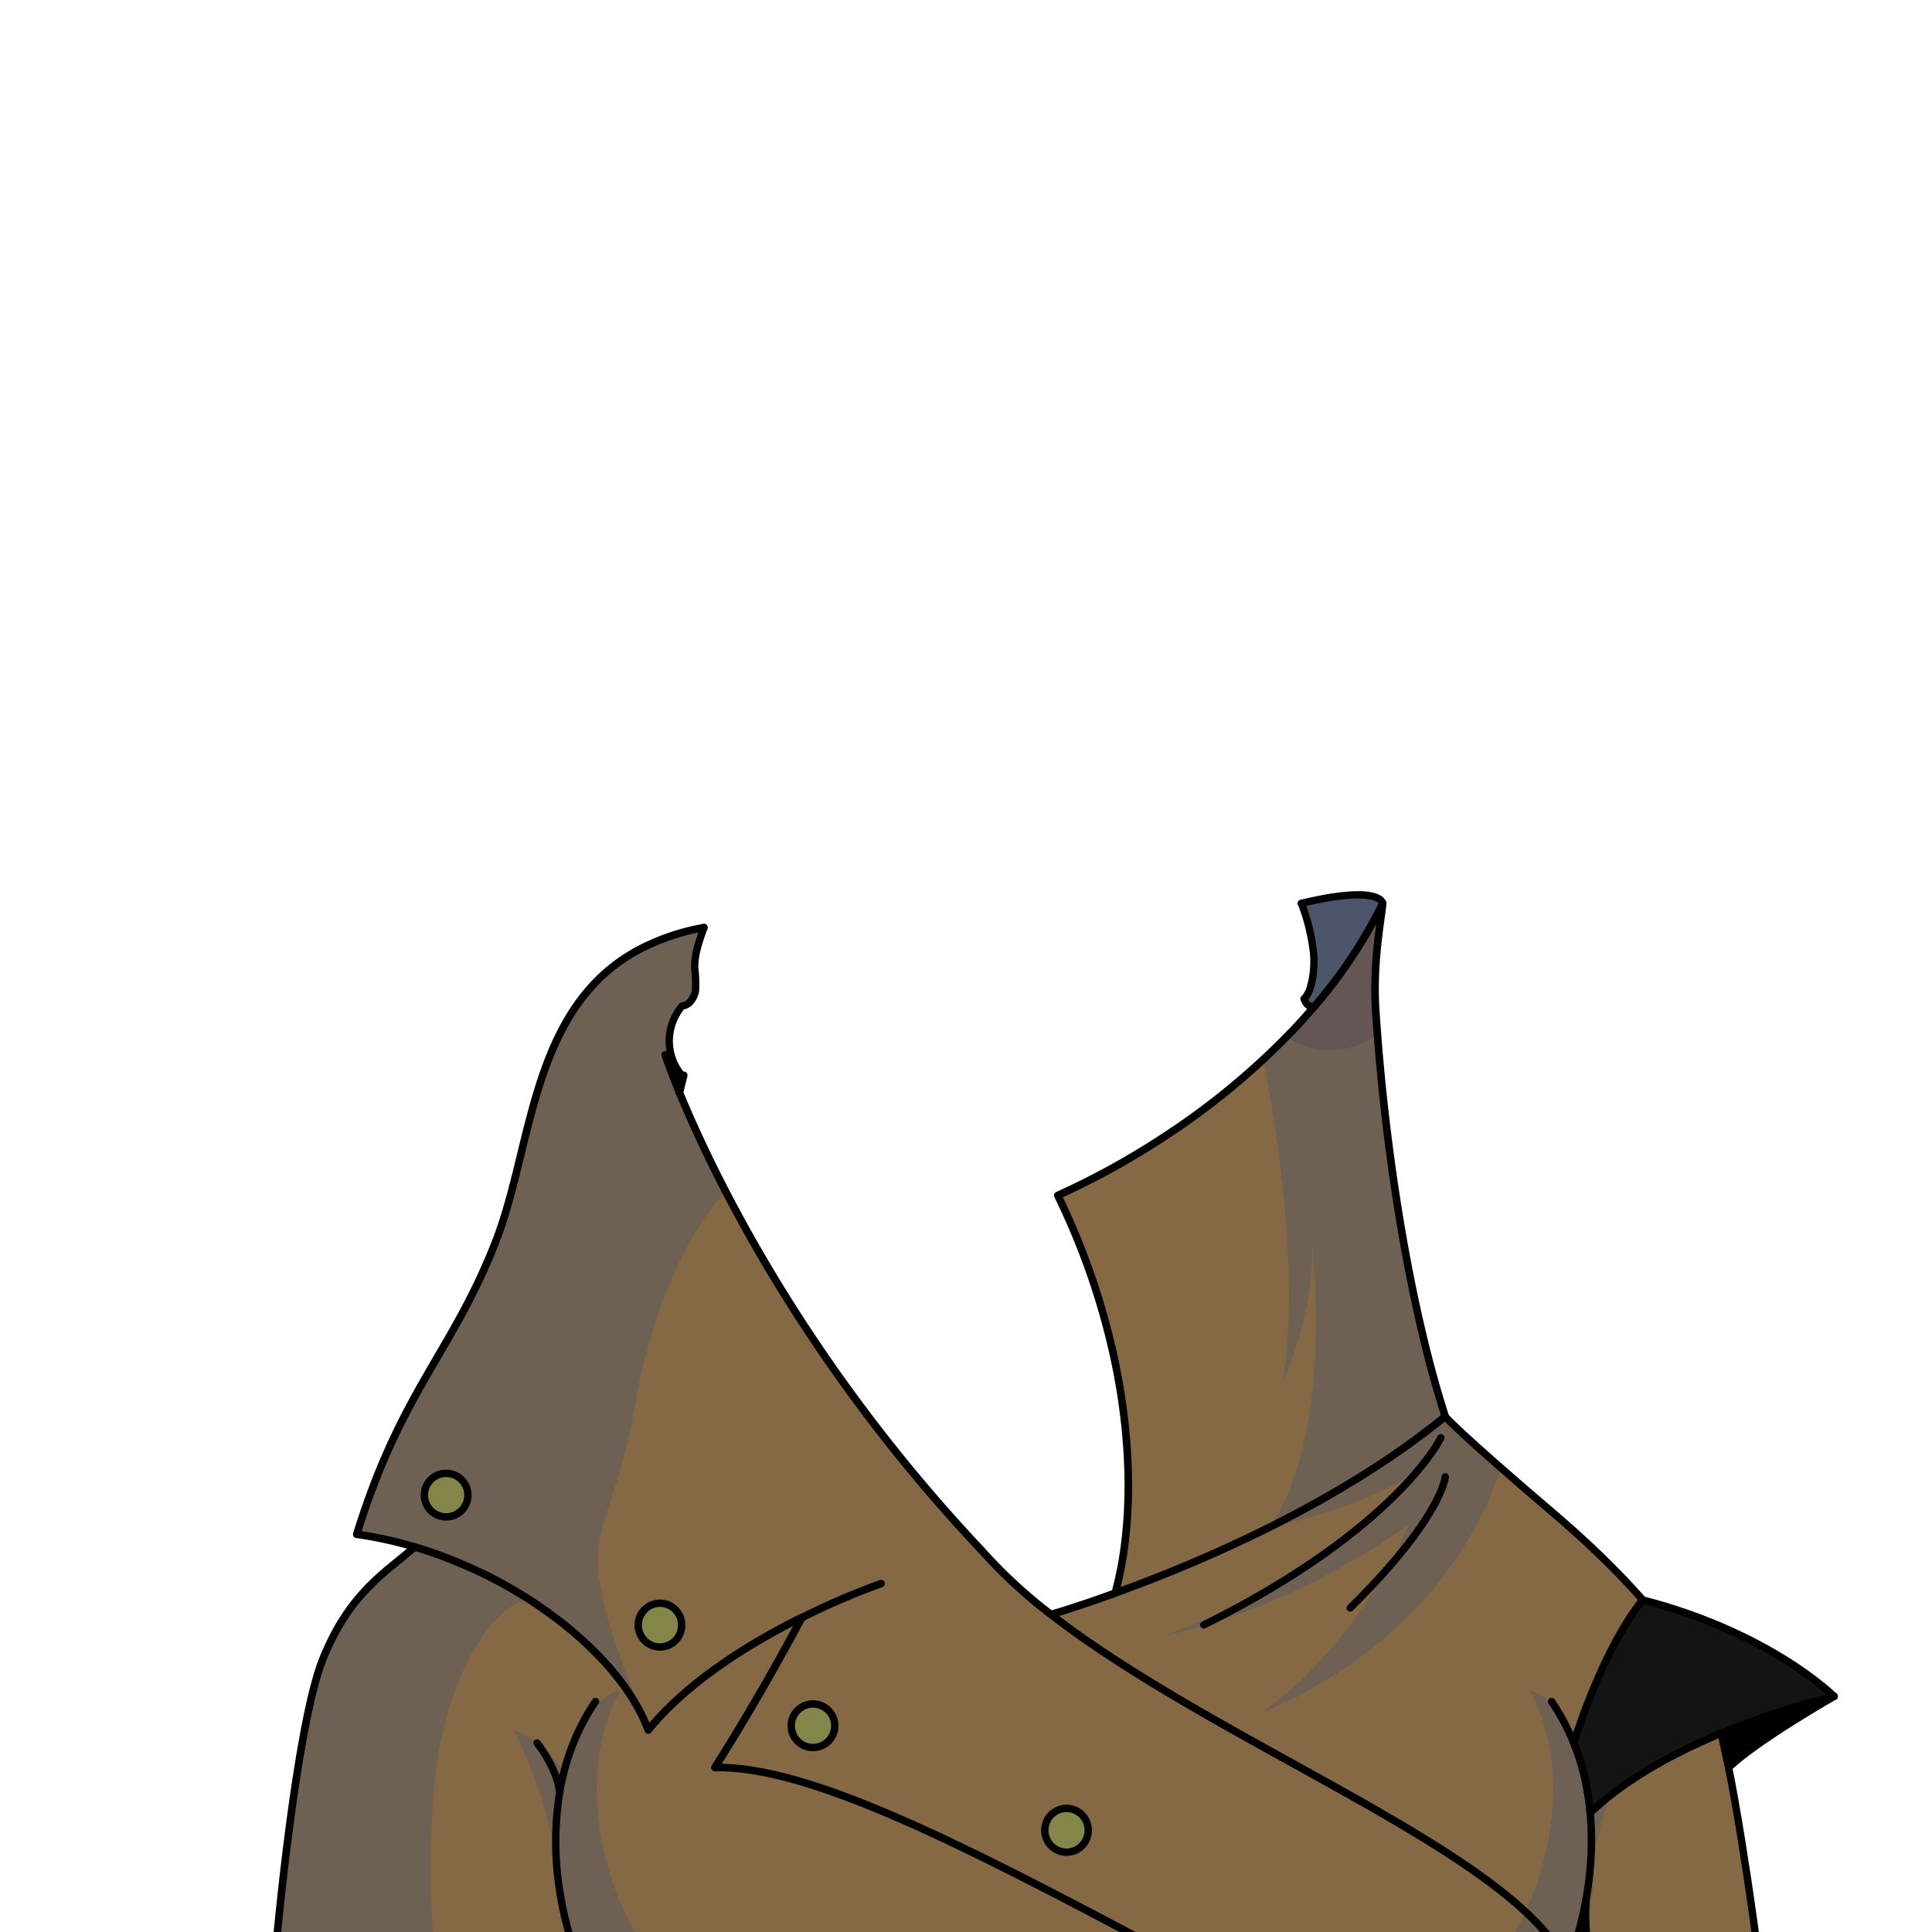 <svg xmlns="http://www.w3.org/2000/svg" viewBox="0 0 432 432">
  <defs>
    <style>.GUNDAN_ARMADILLO_OUTFIT_GUNDAN_ARMADILLO_OUTFIT-31_cls-1{isolation:isolate;}.GUNDAN_ARMADILLO_OUTFIT_GUNDAN_ARMADILLO_OUTFIT-31_cls-2{fill:#856944;}.GUNDAN_ARMADILLO_OUTFIT_GUNDAN_ARMADILLO_OUTFIT-31_cls-3,.GUNDAN_ARMADILLO_OUTFIT_GUNDAN_ARMADILLO_OUTFIT-31_cls-5{fill:#4c566c;mix-blend-mode:multiply;}.GUNDAN_ARMADILLO_OUTFIT_GUNDAN_ARMADILLO_OUTFIT-31_cls-3{opacity:0.4;}.GUNDAN_ARMADILLO_OUTFIT_GUNDAN_ARMADILLO_OUTFIT-31_cls-4{fill:#775747;}.GUNDAN_ARMADILLO_OUTFIT_GUNDAN_ARMADILLO_OUTFIT-31_cls-5{opacity:0.97;}.GUNDAN_ARMADILLO_OUTFIT_GUNDAN_ARMADILLO_OUTFIT-31_cls-6{fill:#848549;}.GUNDAN_ARMADILLO_OUTFIT_GUNDAN_ARMADILLO_OUTFIT-31_cls-7,.GUNDAN_ARMADILLO_OUTFIT_GUNDAN_ARMADILLO_OUTFIT-31_cls-8,.GUNDAN_ARMADILLO_OUTFIT_GUNDAN_ARMADILLO_OUTFIT-31_cls-9{fill:none;stroke:#000;stroke-linecap:round;stroke-linejoin:round;}.GUNDAN_ARMADILLO_OUTFIT_GUNDAN_ARMADILLO_OUTFIT-31_cls-7{stroke-width:1.65px;}.GUNDAN_ARMADILLO_OUTFIT_GUNDAN_ARMADILLO_OUTFIT-31_cls-8{stroke-width:1.69px;}.GUNDAN_ARMADILLO_OUTFIT_GUNDAN_ARMADILLO_OUTFIT-31_cls-9{stroke-width:1.64px;}.GUNDAN_ARMADILLO_OUTFIT_GUNDAN_ARMADILLO_OUTFIT-31_cls-10{fill:#141414;}</style>
  </defs>
  <g class="GUNDAN_ARMADILLO_OUTFIT_GUNDAN_ARMADILLO_OUTFIT-31_cls-1">
    <g id="outfit">
      <path class="GUNDAN_ARMADILLO_OUTFIT_GUNDAN_ARMADILLO_OUTFIT-31_cls-2" d="M383,381.45c-4.09-9.73-13.25-24.05-36.06-43.49-4.58-3.9-8.31-7.12-11.32-9.77-10.6-9.28-12.46-11.47-12.46-11.47-1.86-5.78-3.54-11.93-5.05-18.29-5.9-24.76-9.21-52.46-10.48-72.29-.69-10.86,1.11-19.78,1.55-24.12-5.95,12.36-15.24,24.28-26.71,34.93h0a172.58,172.58,0,0,1-45.94,30.36c16.51,33.92,18.66,67.79,12.84,88.89-8.73,3.16-14.29,4.75-14.31,4.76h0a110.42,110.42,0,0,1-15.53-14.28,358.22,358.22,0,0,1-57.21-80.2c-4.06-7.82-7.1-14.48-9.27-19.58l-1.1-2.59h0c0-.16.42-1.58,1-3.87l-.56-.13a12.06,12.06,0,0,1-2.7-7.64,12.38,12.38,0,0,1,2.85-7.72,3,3,0,0,0,2.18-1.39,4.94,4.94,0,0,0,.85-2.1,29.83,29.83,0,0,0-.18-5c-.07-3.06,1-6,2-8.88l.06-.18A49.66,49.66,0,0,0,143.56,212a38.79,38.79,0,0,0-9.75,7C118.68,234,118,258.92,111,277.2c-9.64,25-21.26,33.59-31.23,65.87,1.1.16,2.2.33,3.29.53s2.18.41,3.26.65,2.16.49,3.23.77,2.13.57,3.19.88c.76.22,1.52.46,2.27.7l.63.22c-1-.32-1.92-.63-2.9-.92-6.26,5.57-14.44,10-20.49,25s-10.46,64-10.46,64H355.2v-.46h37.59S387.08,391.16,383,381.45ZM238.48,404.36a4.9,4.9,0,1,1-4.86,4.9A4.89,4.89,0,0,1,238.48,404.36Zm-51.82-18.45a4.87,4.87,0,1,1-4.86-4.9A4.88,4.88,0,0,1,186.66,385.91Zm-23,3.19c8.76-14.34,15.36-26.89,15.62-27.4h0C179.06,362.14,172.45,374.72,163.66,389.1Zm-16.09-30.62a4.9,4.9,0,1,1-4.86,4.9A4.88,4.88,0,0,1,147.57,358.48Zm-3,27.35c.09.22.17.44.25.66-.09-.25-.18-.5-.28-.74Zm-.31-.72-.09-.22,0,.09S144.23,385.06,144.25,385.11Zm-10.31-14.77.5.54c-.51-.55-1-1.09-1.58-1.63l.42.42C133.5,369.88,133.72,370.12,133.94,370.34Zm4.46,5.13-.07-.09ZM137.17,374l-.41-.49Zm-1.32-1.53-.53-.6Zm-3.33-3.52-.88-.84.16.15Zm-2.16-2-.57-.52.17.15Zm-.93-.84-1-.82.17.14ZM128,364.76l-.31-.26.19.16ZM124.44,362l-.12-.09.06.05Zm1.91,1.49-.53-.42Zm-3.61-2.75-.33-.24.16.12A1.77,1.77,0,0,1,122.74,360.69Zm-1.67-1.18-.62-.43.26.18Zm-1.55-1.05-.74-.49.26.17Zm-2.12-1.37-.84-.52.25.15ZM115,355.63c.51.29,1,.59,1.49.9-.83-.51-1.67-1-2.53-1.5l.73.42Zm-1.4-.8c-.7-.4-1.42-.79-2.13-1.18l1.31.71C113.07,354.51,113.34,354.67,113.61,354.83Zm-2.92-1.6.08,0c-.82-.43-1.64-.84-2.47-1.25l.26.12C109.28,352.5,110,352.86,110.69,353.23ZM94.9,334.34a4.87,4.87,0,1,1,4.87,4.9A4.88,4.88,0,0,1,94.9,334.34Zm12.81,17.39-2.32-1.09Zm-2.81-1.31-2.14-.92,1.43.61h0Zm-3-1.26c-.87-.36-1.75-.7-2.64-1l.37.14c.76.28,1.52.58,2.27.89Zm-4.31-1.65,1,.38c-.76-.28-1.52-.55-2.29-.81C96.8,347.22,97.23,347.36,97.64,347.51ZM145,386.88h0c5.93-7.31,14.13-13.53,22.26-18.52C159.09,373.36,150.89,379.57,145,386.88Zm17.71,8.4c17.19.85,42.33,12.24,73.62,28.43C205,407.52,179.86,396.13,162.67,395.28Zm159.72,18.24c9.38,6,17.27,11.89,22.59,17.83C339.67,425.41,331.77,419.49,322.39,413.52Z" />
      <path class="GUNDAN_ARMADILLO_OUTFIT_GUNDAN_ARMADILLO_OUTFIT-31_cls-3" d="M99.77,339.24a4.9,4.9,0,1,1,4.86-4.9A4.88,4.88,0,0,1,99.77,339.24Zm62.53-72.75c-4.06-7.82-7.1-14.48-9.27-19.58l-1.1-2.59h0c0-.16.42-1.58,1-3.87l-.56-.13a12.06,12.06,0,0,1-2.7-7.64,12.38,12.38,0,0,1,2.85-7.72,3,3,0,0,0,2.18-1.39,4.94,4.94,0,0,0,.85-2.1,29.83,29.83,0,0,0-.18-5c-.07-3.06,1-6,2-8.88l.06-.18A49.66,49.66,0,0,0,143.56,212a38.79,38.79,0,0,0-9.75,7C118.68,234,118,258.92,111,277.2c-9.64,25-21.26,33.59-31.23,65.87,1.1.16,2.2.33,3.29.53s2.18.41,3.26.65,2.16.49,3.23.77,2.13.57,3.19.88c.76.22,1.52.46,2.27.7.9.3,1.79.6,2.67.91.69.24,1.37.49,2,.76s1.52.58,2.27.89,1.5.62,2.24.95h0q2.22,1,4.36,2c.72.36,1.43.72,2.13,1.09s1.41.75,2.1,1.13,1.28.72,1.91,1.09l.31.18c.61.35,1.21.71,1.8,1.09.76.46,1.5.93,2.23,1.42.57.36,1.12.73,1.67,1.12s1.25.85,1.86,1.31,1.22.87,1.81,1.34q1.78,1.33,3.45,2.75c.28.22.55.45.82.69.44.37.88.76,1.31,1.15.63.57,1.24,1.14,1.84,1.71.25.23.5.47.75.73l.73.73c.22.21.44.45.66.67a60.93,60.93,0,0,1,5.73,6.84c.35.48.69,1,1,1.45s.5.75.73,1.13l.2.32.44.73.42.73c.28.48.54,1,.78,1.45l.36.72c.21.43.41.85.59,1.27-18.36-46-8.31-35.52-2.3-70.18C148,279.66,162.3,266.49,162.3,266.49Z" />
      <path class="GUNDAN_ARMADILLO_OUTFIT_GUNDAN_ARMADILLO_OUTFIT-31_cls-4" d="M307.63,226.14c.11,1.67.23,3.41.37,5.19a17.71,17.71,0,0,1-20.37.58q3-3,5.67-6.17c-.11-.27-.23-.53-.35-.79-.57-.08-1-.72-1.35-1.57a7,7,0,0,0,1.29-2.21,20.93,20.93,0,0,0,.71-9A44.39,44.39,0,0,0,291,202c13.74-3.31,17.11-1.52,17.93-.53a1.07,1.07,0,0,1,.27.53C308.74,206.37,306.93,215.28,307.63,226.14Z" />
      <path class="GUNDAN_ARMADILLO_OUTFIT_GUNDAN_ARMADILLO_OUTFIT-31_cls-5" d="M309.18,202a108.87,108.87,0,0,1-15.88,23.73c-.11-.27-.23-.54-.35-.79-.57-.08-1-.72-1.35-1.57a7,7,0,0,0,1.29-2.22,20.88,20.88,0,0,0,.71-9A44.6,44.6,0,0,0,291,202c13.74-3.3,17.11-1.51,17.93-.52A1.07,1.07,0,0,1,309.18,202Z" />
      <path class="GUNDAN_ARMADILLO_OUTFIT_GUNDAN_ARMADILLO_OUTFIT-31_cls-3" d="M335.62,328.19c-3.61,11.42-16,39.08-53.88,55,22.13-15.26,33.35-42.38,33.35-42.38s-24.63,18.67-54.81,24.92c39.12-14.05,54.81-35.51,54.81-35.51s-11.22,7.19-31.17,11.24a0,0,0,0,1,0,0c14.2-21.15,9.74-60.6,9.42-63.19.1,1.44.71,14.26-6.41,30.48,4.43-30.4-4.48-71.79-4.48-71.79h0c11.47-10.65,20.76-22.57,26.71-34.93-.44,4.34-2.24,13.26-1.55,24.12,1.27,19.83,4.58,47.53,10.48,72.29,1.51,6.36,3.19,12.51,5.05,18.29C323.16,316.72,325,318.91,335.62,328.19Z" />
      <path class="GUNDAN_ARMADILLO_OUTFIT_GUNDAN_ARMADILLO_OUTFIT-31_cls-3" d="M117.18,357.89c-8.29,2.69-16.69,17.51-19.41,36.18-2.45,16.82-1.11,37-.81,40.85H61.75s4.41-49,10.46-64,14.23-19.43,20.49-25a100.87,100.87,0,0,1,23.84,10.65C116.78,357,117,357.46,117.18,357.89Z" />
      <path class="GUNDAN_ARMADILLO_OUTFIT_GUNDAN_ARMADILLO_OUTFIT-31_cls-3" d="M143.77,434.92H127.13c-3.21-9.16-2.77-19.71-2.77-19.71s-2.83-15.76-9.48-28.33c7.2,2.36,11.23,9.17,11.14,9.68s4.45-17.21,12.73-18.6C130.14,392.91,132.21,417,143.77,434.92Z" />
      <path class="GUNDAN_ARMADILLO_OUTFIT_GUNDAN_ARMADILLO_OUTFIT-31_cls-3" d="M337,434.92h16.63c3.22-9.16,2.77-19.71,2.77-19.71s2.83-15.76,9.49-28.33c-7.2,2.36-11.23,9.17-11.14,9.68S350.25,379.35,342,378C350.57,392.91,348.5,417,337,434.92Z" />
      <ellipse class="GUNDAN_ARMADILLO_OUTFIT_GUNDAN_ARMADILLO_OUTFIT-31_cls-6" cx="238.48" cy="409.26" rx="4.86" ry="4.9" />
      <path class="GUNDAN_ARMADILLO_OUTFIT_GUNDAN_ARMADILLO_OUTFIT-31_cls-6" d="M181.8,381a4.9,4.9,0,1,1-4.87,4.9A4.88,4.88,0,0,1,181.8,381Z" />
      <ellipse class="GUNDAN_ARMADILLO_OUTFIT_GUNDAN_ARMADILLO_OUTFIT-31_cls-6" cx="147.57" cy="363.38" rx="4.86" ry="4.9" />
      <path class="GUNDAN_ARMADILLO_OUTFIT_GUNDAN_ARMADILLO_OUTFIT-31_cls-6" d="M99.77,329.44a4.9,4.9,0,1,1-4.87,4.9A4.88,4.88,0,0,1,99.77,329.44Z" />
      <path class="GUNDAN_ARMADILLO_OUTFIT_GUNDAN_ARMADILLO_OUTFIT-31_cls-7" d="M133.16,380.46a48.83,48.83,0,0,0-6.08,12.41,52.51,52.51,0,0,0-1.93,7.85,69.77,69.77,0,0,0,.15,23v0a69.26,69.26,0,0,0,2.6,10.69l.17.45H355.2v-.46" />
      <path class="GUNDAN_ARMADILLO_OUTFIT_GUNDAN_ARMADILLO_OUTFIT-31_cls-7" d="M120.09,389.73s4.42,5.43,5.06,11" />
      <path class="GUNDAN_ARMADILLO_OUTFIT_GUNDAN_ARMADILLO_OUTFIT-31_cls-7" d="M352.21,434.47c.24-.75.77-2.37,1.34-4.67,1.91-7.64,4.37-22.72-.75-37.62h0a48.8,48.8,0,0,0-5.67-11.42l-.19-.29" />
      <path class="GUNDAN_ARMADILLO_OUTFIT_GUNDAN_ARMADILLO_OUTFIT-31_cls-7" d="M355,400.72a17.22,17.22,0,0,1,.52-2.53,28,28,0,0,1,4.53-8.46" />
      <path class="GUNDAN_ARMADILLO_OUTFIT_GUNDAN_ARMADILLO_OUTFIT-31_cls-7" d="M354.64,424.71s-.43,7.2.56,9.75h37.59s-5.71-43.3-9.79-53S369.75,357.4,346.94,338c-20.71-17.64-23.78-21.24-23.78-21.24" />
      <path class="GUNDAN_ARMADILLO_OUTFIT_GUNDAN_ARMADILLO_OUTFIT-31_cls-8" d="M151.93,244.31c.34.82.71,1.69,1.1,2.6,8,18.78,27.92,58.89,66.48,99.78A110.42,110.42,0,0,0,235,361c35.89,27.8,96.12,50.46,112.81,73.95" />
      <path class="GUNDAN_ARMADILLO_OUTFIT_GUNDAN_ARMADILLO_OUTFIT-31_cls-8" d="M148.73,235.85s1,3.06,3.2,8.45" />
      <path class="GUNDAN_ARMADILLO_OUTFIT_GUNDAN_ARMADILLO_OUTFIT-31_cls-8" d="M235,361s5.57-1.59,14.32-4.76" />
      <path class="GUNDAN_ARMADILLO_OUTFIT_GUNDAN_ARMADILLO_OUTFIT-31_cls-8" d="M293.3,225.74A108.87,108.87,0,0,0,309.18,202c-.44,4.36-2.25,13.27-1.55,24.13.11,1.67.23,3.41.37,5.19,1.47,19.29,4.71,44.43,10.11,67.1,1.51,6.36,3.19,12.51,5.05,18.29-24.13,19.75-55.75,33-73.8,39.49,3.59-13,4.15-30.92.16-50.7a160.06,160.06,0,0,0-13-38.2A172.73,172.73,0,0,0,261,253.74a162.29,162.29,0,0,0,26.59-21.83q3-3,5.67-6.17" />
      <path class="GUNDAN_ARMADILLO_OUTFIT_GUNDAN_ARMADILLO_OUTFIT-31_cls-9" d="M291.6,223.38a7,7,0,0,0,1.29-2.21,20.93,20.93,0,0,0,.71-9A44.39,44.39,0,0,0,291,202" />
      <path class="GUNDAN_ARMADILLO_OUTFIT_GUNDAN_ARMADILLO_OUTFIT-31_cls-9" d="M291.6,223.38c.31.85.78,1.49,1.35,1.57.12.26.24.52.35.79" />
      <path class="GUNDAN_ARMADILLO_OUTFIT_GUNDAN_ARMADILLO_OUTFIT-31_cls-9" d="M309.18,202a1.07,1.07,0,0,0-.27-.53c-.82-1-4.19-2.78-17.93.53" />
      <path class="GUNDAN_ARMADILLO_OUTFIT_GUNDAN_ARMADILLO_OUTFIT-31_cls-8" d="M152.89,240.44c-.54,2.29-.92,3.71-1,3.87h0" />
      <path class="GUNDAN_ARMADILLO_OUTFIT_GUNDAN_ARMADILLO_OUTFIT-31_cls-8" d="M157.4,207.41A49.66,49.66,0,0,0,143.56,212a38.79,38.79,0,0,0-9.75,7C118.68,234,118,258.92,111,277.2c-9.64,25-21.26,33.59-31.23,65.87,1.1.16,2.2.33,3.29.53s2.18.41,3.26.65,2.16.49,3.23.77,2.13.58,3.19.89c.76.22,1.52.46,2.27.69.9.3,1.79.6,2.67.91.68.25,1.36.49,2,.76s1.52.58,2.27.89,1.49.63,2.24.95h0c1.47.64,2.93,1.33,4.36,2,.72.36,1.43.72,2.13,1.09s1.41.75,2.1,1.13,1.28.72,1.91,1.09l.31.18c.61.36,1.21.72,1.8,1.09.76.46,1.5.93,2.23,1.42.57.37,1.12.74,1.67,1.12s1.25.86,1.86,1.31,1.22.88,1.81,1.34q1.78,1.33,3.45,2.75l.82.69c.45.38.88.77,1.31,1.15.63.57,1.24,1.14,1.84,1.71l.75.73.73.73.66.67a60.93,60.93,0,0,1,5.73,6.84c.35.48.69,1,1,1.45s.5.75.73,1.13l.2.32c.16.25.3.49.44.73s.29.49.42.73c.28.48.54,1,.78,1.45q.19.36.36.72c.21.43.41.85.59,1.27s.25.57.36.85.27.71.4,1.05c8.95-11,23.06-19.59,34.33-25.19" />
      <path class="GUNDAN_ARMADILLO_OUTFIT_GUNDAN_ARMADILLO_OUTFIT-31_cls-9" d="M157.4,207.41l-.06.18c-1,2.87-2.08,5.82-2,8.88a29.83,29.83,0,0,1,.18,5,4.94,4.94,0,0,1-.85,2.1,3,3,0,0,1-2.18,1.39,12.38,12.38,0,0,0-2.85,7.72,12.06,12.06,0,0,0,2.7,7.64,19.12,19.12,0,0,0-1.44,1.41" />
      <path class="GUNDAN_ARMADILLO_OUTFIT_GUNDAN_ARMADILLO_OUTFIT-31_cls-8" d="M197,354.1a161.3,161.3,0,0,0-17.65,7.58" />
      <path class="GUNDAN_ARMADILLO_OUTFIT_GUNDAN_ARMADILLO_OUTFIT-31_cls-8" d="M179.3,361.68h0c-.26.51-8.82,16.79-19.45,33.54,20.76-.45,54.6,16.75,97.76,39.69" />
      <path class="GUNDAN_ARMADILLO_OUTFIT_GUNDAN_ARMADILLO_OUTFIT-31_cls-8" d="M128.07,434.92H61.75s4.41-49,10.46-64,14.23-19.43,20.49-25" />
      <path class="GUNDAN_ARMADILLO_OUTFIT_GUNDAN_ARMADILLO_OUTFIT-31_cls-7" d="M322.18,321.5s-9.81,20.41-53,41.83" />
      <path class="GUNDAN_ARMADILLO_OUTFIT_GUNDAN_ARMADILLO_OUTFIT-31_cls-7" d="M323.16,330.23s-.65,9-21.25,29.31" />
      <path class="GUNDAN_ARMADILLO_OUTFIT_GUNDAN_ARMADILLO_OUTFIT-31_cls-7" d="M104.63,334.34a4.87,4.87,0,1,1-4.86-4.9A4.88,4.88,0,0,1,104.63,334.34Z" />
      <ellipse class="GUNDAN_ARMADILLO_OUTFIT_GUNDAN_ARMADILLO_OUTFIT-31_cls-7" cx="147.57" cy="363.38" rx="4.86" ry="4.9" />
      <path class="GUNDAN_ARMADILLO_OUTFIT_GUNDAN_ARMADILLO_OUTFIT-31_cls-7" d="M186.66,385.91a4.87,4.87,0,1,1-4.86-4.9A4.88,4.88,0,0,1,186.66,385.91Z" />
      <ellipse class="GUNDAN_ARMADILLO_OUTFIT_GUNDAN_ARMADILLO_OUTFIT-31_cls-7" cx="238.48" cy="409.26" rx="4.86" ry="4.9" />
      <path d="M382.78,384s3.57,7.13,3.59,11.64c5.88-4.47,21.21-15.69,21.21-15.69l-7.2-1.41" />
      <path class="GUNDAN_ARMADILLO_OUTFIT_GUNDAN_ARMADILLO_OUTFIT-31_cls-10" d="M351.89,389.74s6.08-20.37,15.4-32c28.78,7.44,42.84,21.6,42.84,21.6s-35.46,7.82-54.56,26C354.77,395.5,351.89,389.74,351.89,389.74Z" />
      <path class="GUNDAN_ARMADILLO_OUTFIT_GUNDAN_ARMADILLO_OUTFIT-31_cls-7" d="M351.89,389.74s6.08-20.37,15.4-32c28.78,7.44,42.84,21.6,42.84,21.6s-35.46,7.82-54.56,26C354.77,395.5,351.89,389.74,351.89,389.74Z" />
      <path class="GUNDAN_ARMADILLO_OUTFIT_GUNDAN_ARMADILLO_OUTFIT-31_cls-7" d="M410.13,379.3s-17.28,9.87-23.6,15.93c-1.08-5.15-1.68-7.71-1.68-7.71" />
    </g>
  </g>
</svg>
